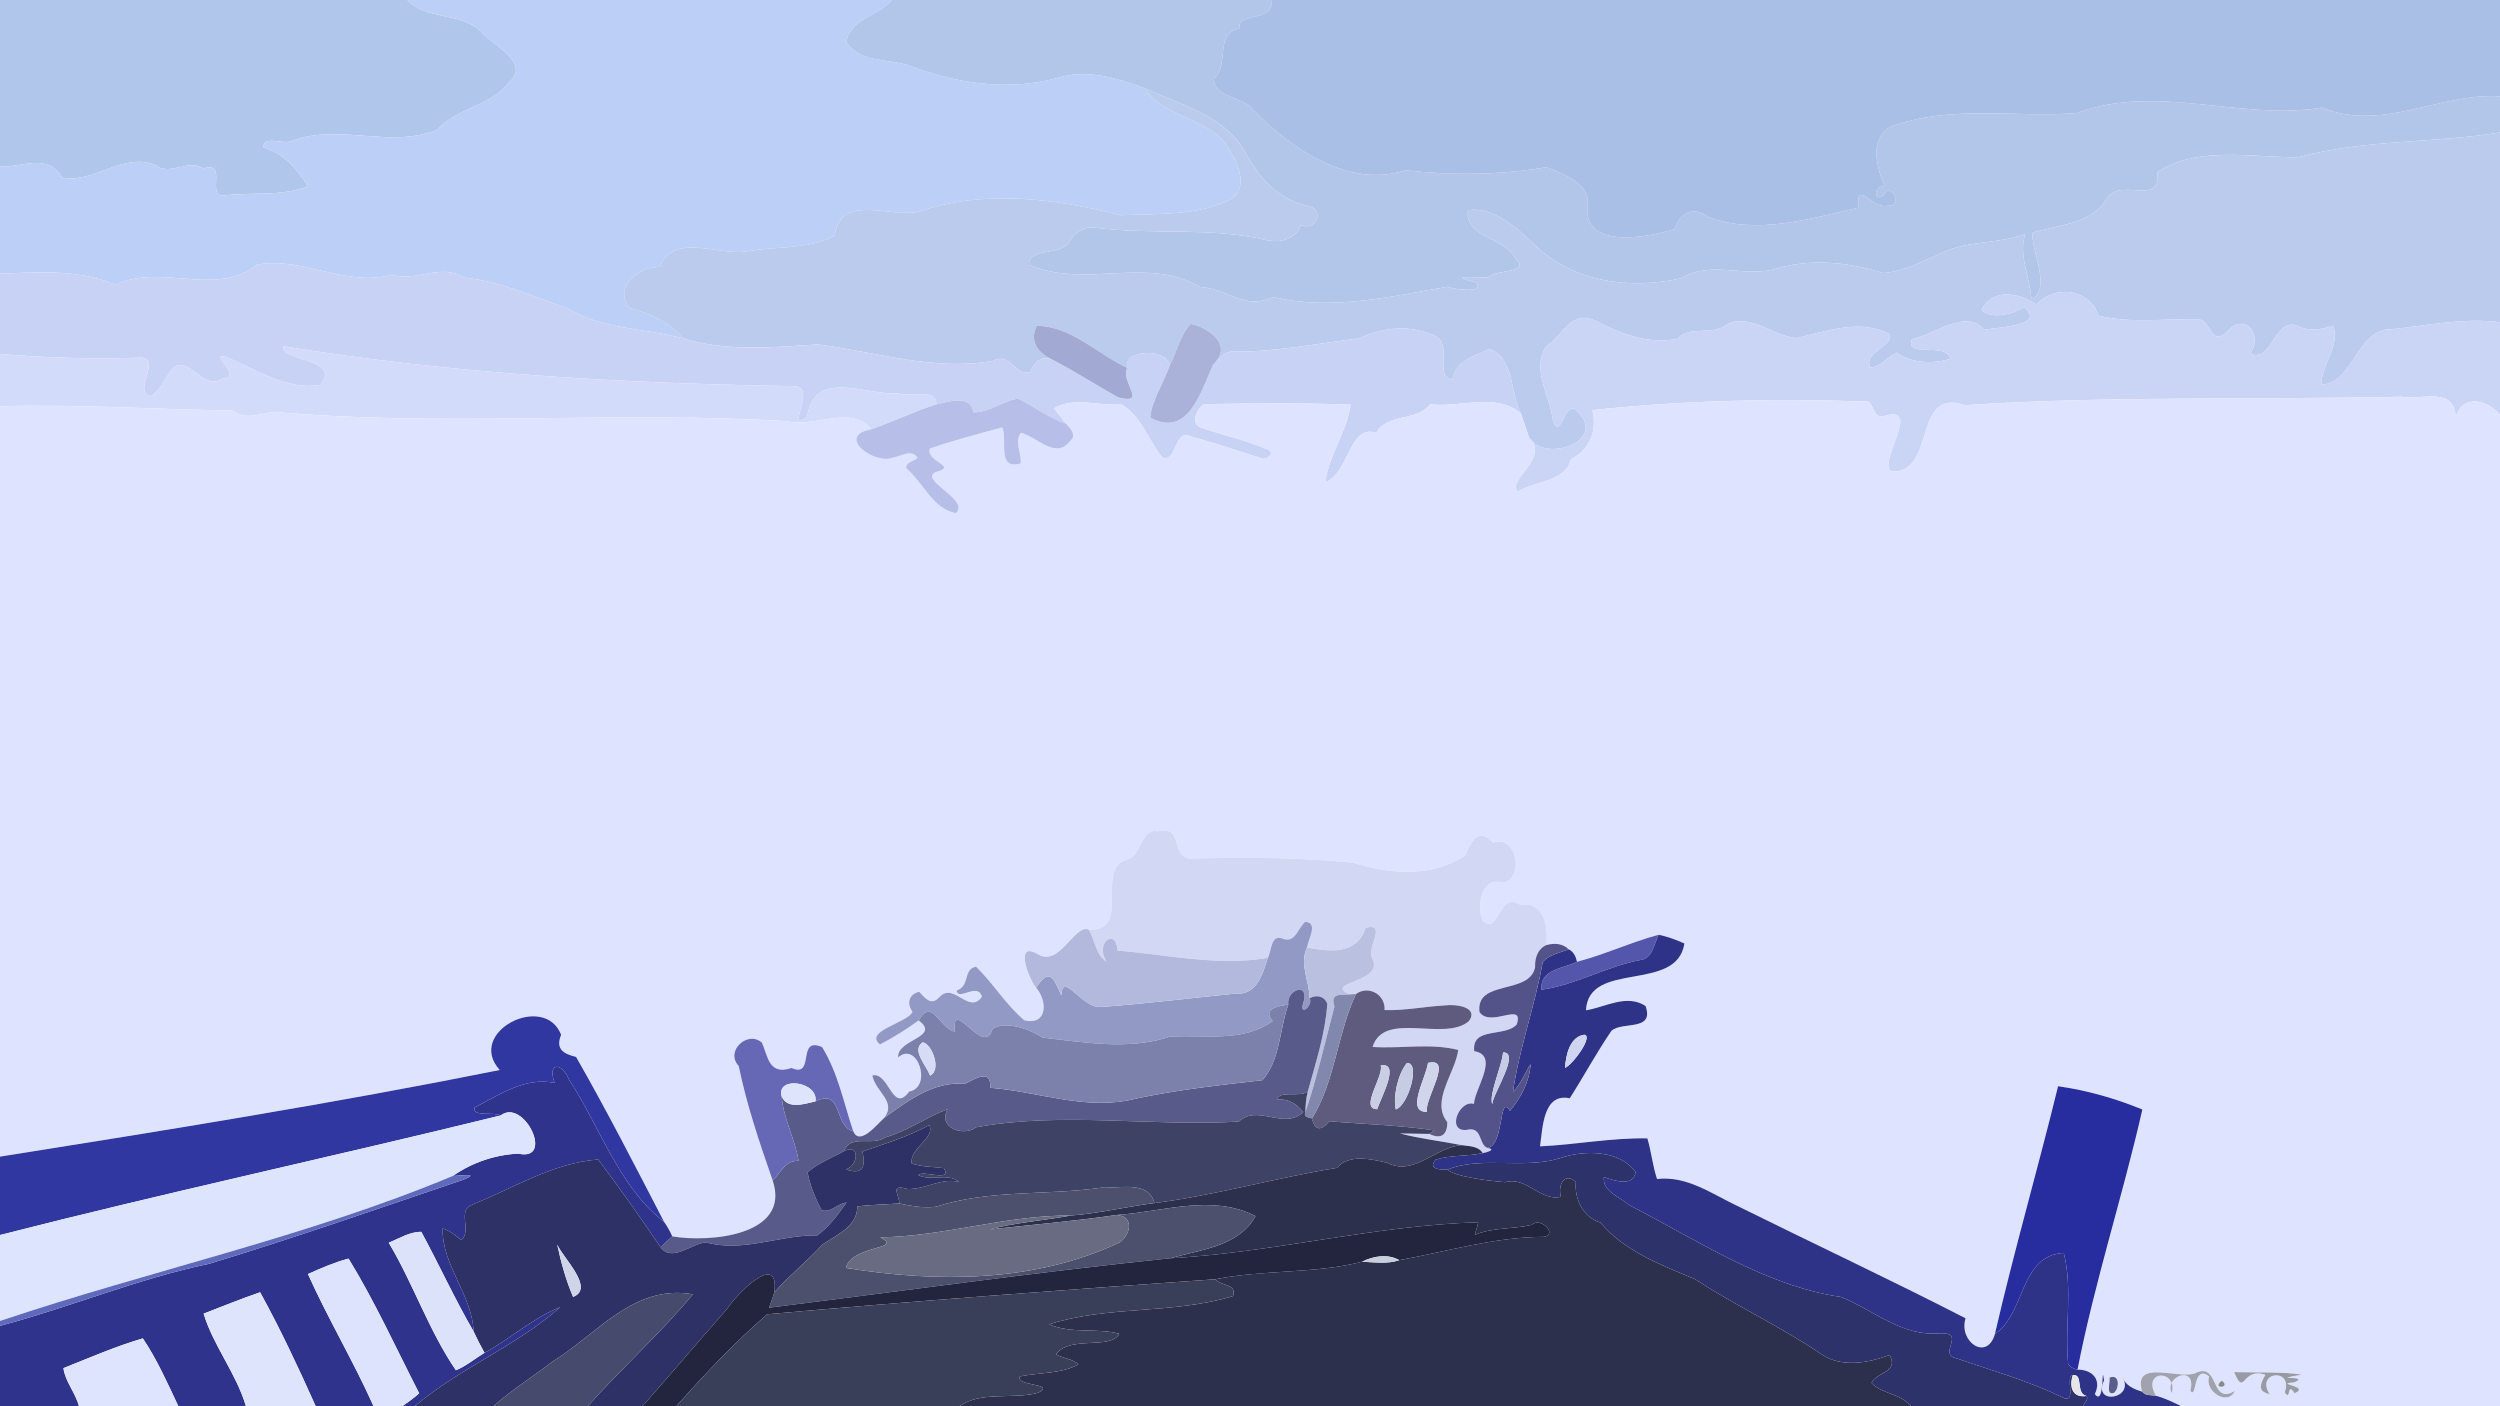 <?xml version="1.0" encoding="UTF-8" ?>
<!DOCTYPE svg PUBLIC "-//W3C//DTD SVG 1.1//EN" "http://www.w3.org/Graphics/SVG/1.1/DTD/svg11.dtd">
<svg width="960pt" height="540pt" viewBox="0 0 960 540" version="1.1" xmlns="http://www.w3.org/2000/svg">
<g id="#b0c6ebff">
<path fill="#b0c6eb" opacity="1.00" d=" M 0.00 0.00 L 156.44 0.00 C 163.87 8.09 177.79 4.40 185.26 12.72 C 189.65 17.54 203.87 24.06 195.53 31.53 C 188.49 40.84 175.41 41.36 167.85 49.83 C 149.82 57.23 130.10 47.17 112.10 54.13 C 108.57 55.67 100.98 51.71 101.19 56.61 C 109.01 58.97 114.17 64.78 118.20 71.56 C 107.89 75.57 97.27 73.69 86.04 75.04 C 78.91 75.69 87.73 61.76 78.15 64.66 C 72.27 60.85 65.38 67.76 59.65 63.40 C 47.42 58.20 35.55 70.75 23.86 68.17 C 18.63 58.67 8.56 64.23 0.00 64.01 L 0.00 0.00 Z" />
</g>
<g id="#bccff6ff">
<path fill="#bccff6" opacity="1.00" d=" M 156.44 0.00 L 342.46 0.00 C 337.18 6.19 327.02 6.90 324.94 15.98 C 329.80 24.14 340.97 22.47 348.98 25.12 C 366.98 32.00 387.04 35.14 405.90 29.96 C 417.40 26.31 429.02 30.04 439.82 33.97 C 444.98 43.96 462.39 45.15 470.26 54.72 C 474.35 60.57 480.01 70.73 473.22 76.25 C 460.09 83.10 444.67 81.91 430.34 82.66 C 405.19 76.21 378.02 72.69 353.08 81.19 C 342.56 84.15 322.82 73.60 320.50 90.57 C 310.11 95.92 297.44 94.51 286.11 96.61 C 276.17 98.11 258.08 89.21 253.46 102.50 C 245.29 102.48 235.22 109.95 241.80 118.31 C 249.53 120.29 257.04 123.74 262.31 129.92 C 247.50 125.95 231.28 126.57 217.79 118.32 C 204.77 114.01 192.08 107.95 178.36 106.64 C 169.06 100.77 159.86 108.56 150.53 105.48 C 132.96 110.48 115.77 98.30 98.75 101.63 C 82.92 114.29 61.48 100.91 44.36 109.40 C 30.51 103.38 15.04 104.45 0.00 105.12 L 0.00 64.01 C 8.56 64.23 18.63 58.67 23.86 68.17 C 35.55 70.75 47.42 58.20 59.65 63.40 C 65.38 67.76 72.27 60.85 78.15 64.66 C 87.73 61.76 78.91 75.69 86.04 75.04 C 97.27 73.69 107.89 75.57 118.20 71.56 C 114.17 64.78 109.01 58.97 101.19 56.61 C 100.98 51.71 108.57 55.67 112.10 54.13 C 130.10 47.17 149.82 57.23 167.85 49.83 C 175.41 41.36 188.49 40.84 195.53 31.53 C 203.87 24.06 189.65 17.54 185.26 12.72 C 177.79 4.40 163.87 8.09 156.44 0.00 Z" />
</g>
<g id="#b2c6eaff">
<path fill="#b2c6ea" opacity="1.00" d=" M 342.46 0.00 L 488.40 0.00 C 489.00 8.85 475.00 4.47 475.89 11.00 C 466.22 12.69 472.34 24.73 466.14 30.25 C 466.04 37.57 477.39 37.09 481.02 41.96 C 495.55 56.98 518.01 72.55 539.72 65.37 C 557.63 67.45 576.03 67.22 593.81 64.21 C 600.08 66.71 610.82 70.41 609.64 78.83 C 607.66 96.13 633.00 91.07 643.01 88.02 C 644.92 81.90 650.25 78.92 655.78 83.22 C 674.64 90.48 694.94 83.91 713.77 79.71 C 712.17 68.10 719.86 81.39 725.29 78.81 C 731.03 79.61 726.06 69.69 723.57 74.56 C 720.11 78.44 718.62 71.68 723.67 71.40 C 720.63 64.50 717.78 53.23 725.76 48.74 C 749.11 40.04 773.66 45.29 797.49 43.42 C 828.26 31.85 860.58 46.50 891.67 41.32 C 914.75 50.84 937.05 35.54 960.00 36.98 L 960.00 50.88 C 934.25 55.05 907.92 53.47 882.48 60.39 C 864.72 60.49 843.72 55.96 828.35 66.12 C 830.28 79.46 814.56 68.06 809.11 76.08 C 803.29 86.16 790.49 86.29 780.58 89.34 C 779.55 95.65 788.18 110.77 780.08 115.00 C 779.56 106.72 774.90 97.52 777.77 89.79 C 767.54 93.80 755.98 92.21 745.99 96.98 C 738.64 100.17 731.24 104.23 723.15 104.85 C 709.97 100.70 695.65 99.17 682.22 103.10 C 670.48 106.86 656.77 99.78 645.85 106.81 C 625.95 111.26 604.50 108.60 589.13 93.89 C 582.56 87.40 573.27 79.35 563.69 80.67 C 562.37 91.16 577.75 91.15 581.88 99.10 C 588.16 105.17 575.08 103.09 571.59 106.48 C 567.04 106.75 554.51 105.36 566.75 108.45 C 570.63 112.72 558.19 111.18 555.80 110.12 C 534.90 113.68 510.89 119.51 488.99 114.04 C 477.65 119.38 471.56 110.75 460.81 110.19 C 440.23 98.13 416.42 111.09 395.12 101.61 C 395.27 94.79 407.44 98.46 410.70 92.76 C 412.58 89.23 416.44 86.81 420.50 87.41 C 442.54 90.36 465.07 86.97 486.81 92.33 C 492.05 93.27 497.58 91.72 499.52 86.44 C 505.67 89.03 508.92 80.03 501.92 79.02 C 489.93 76.24 483.00 67.55 477.56 57.46 C 469.48 44.15 453.11 40.16 439.82 33.97 C 429.02 30.04 417.40 26.31 405.90 29.96 C 387.04 35.14 366.98 32.00 348.98 25.12 C 340.97 22.47 329.80 24.14 324.94 15.98 C 327.02 6.90 337.18 6.19 342.46 0.00 Z" />
</g>
<g id="#a9bfe5ff">
<path fill="#a9bfe5" opacity="1.00" d=" M 488.40 0.00 L 960.00 0.00 L 960.00 36.98 C 937.05 35.54 914.75 50.84 891.67 41.32 C 860.58 46.50 828.26 31.85 797.49 43.42 C 773.66 45.29 749.11 40.04 725.76 48.74 C 717.78 53.23 720.63 64.50 723.67 71.40 C 718.62 71.68 720.11 78.44 723.57 74.56 C 726.06 69.69 731.03 79.61 725.29 78.81 C 719.86 81.39 712.17 68.10 713.77 79.71 C 694.94 83.91 674.64 90.48 655.78 83.22 C 650.25 78.92 644.92 81.90 643.01 88.02 C 633.00 91.07 607.66 96.13 609.64 78.83 C 610.82 70.41 600.08 66.71 593.81 64.21 C 576.03 67.22 557.63 67.45 539.72 65.37 C 518.01 72.55 495.55 56.98 481.02 41.96 C 477.39 37.09 466.04 37.57 466.14 30.25 C 472.34 24.73 466.22 12.69 475.89 11.00 C 475.00 4.47 489.00 8.85 488.40 0.00 Z" />
</g>
<g id="#bbcbeeff">
<path fill="#bbcbee" opacity="1.00" d=" M 439.82 33.97 C 453.11 40.16 469.48 44.15 477.56 57.46 C 483.00 67.55 489.93 76.24 501.92 79.02 C 508.92 80.03 505.67 89.03 499.52 86.44 C 497.58 91.72 492.05 93.27 486.81 92.33 C 465.07 86.97 442.54 90.36 420.50 87.41 C 416.44 86.81 412.58 89.23 410.70 92.76 C 407.44 98.46 395.27 94.79 395.12 101.61 C 416.42 111.09 440.23 98.13 460.81 110.19 C 471.56 110.75 477.65 119.38 488.99 114.04 C 510.89 119.51 534.90 113.68 555.80 110.12 C 558.19 111.18 570.63 112.72 566.75 108.45 C 554.51 105.36 567.04 106.75 571.59 106.48 C 575.08 103.09 588.16 105.17 581.88 99.10 C 577.75 91.15 562.37 91.16 563.69 80.67 C 573.27 79.35 582.56 87.40 589.13 93.89 C 604.50 108.60 625.95 111.26 645.85 106.81 C 656.77 99.78 670.48 106.86 682.22 103.10 C 695.65 99.17 709.97 100.70 723.15 104.85 C 731.24 104.23 738.64 100.17 745.99 96.98 C 755.98 92.21 767.54 93.80 777.77 89.79 C 774.90 97.52 779.56 106.72 780.08 115.00 C 788.18 110.77 779.55 95.65 780.58 89.34 C 790.49 86.29 803.29 86.16 809.11 76.08 C 814.56 68.06 830.28 79.46 828.35 66.12 C 843.72 55.96 864.72 60.49 882.48 60.39 C 907.92 53.47 934.25 55.05 960.00 50.88 L 960.00 123.74 C 946.11 121.96 932.25 124.95 918.48 126.44 C 904.96 125.95 903.75 147.45 891.41 147.64 C 891.34 139.79 898.82 132.76 895.91 125.12 C 891.86 126.42 887.49 127.18 883.40 125.73 C 873.40 120.02 873.06 139.68 864.08 135.82 C 869.14 128.23 861.82 119.74 855.31 127.30 C 848.39 133.79 849.38 121.99 843.35 122.57 C 830.93 122.36 817.73 124.25 805.79 121.19 C 802.36 110.81 789.00 109.17 782.02 116.95 C 775.52 112.51 765.36 110.35 760.93 118.99 C 764.14 122.64 772.89 120.90 777.10 117.97 C 786.35 125.14 766.51 125.70 762.00 126.64 C 754.77 118.31 742.88 128.63 734.21 130.20 C 731.09 137.85 747.79 131.04 748.93 137.79 C 742.56 139.80 734.11 139.61 728.14 135.39 C 724.71 137.20 722.17 141.17 717.97 141.09 C 715.99 134.75 726.40 133.66 725.77 128.35 C 714.52 122.39 701.63 127.04 689.98 129.83 C 681.14 129.26 672.13 120.30 663.37 124.39 C 657.81 129.39 649.13 124.54 644.08 130.14 C 633.37 132.19 622.77 128.49 613.41 123.56 C 603.26 118.20 600.59 128.73 593.80 132.85 C 587.79 141.85 595.37 152.18 596.36 161.63 C 599.71 169.92 600.95 151.09 606.33 158.67 C 616.80 169.56 592.92 177.99 587.08 167.85 C 586.13 164.90 585.15 161.96 584.15 159.03 C 579.78 151.08 581.77 137.56 571.89 134.02 C 565.79 136.98 559.28 138.33 557.63 145.82 C 550.70 144.57 557.60 133.13 551.67 129.32 C 542.43 124.54 531.20 125.48 522.00 129.94 C 505.70 131.85 489.52 135.29 473.03 135.00 C 469.87 135.09 467.94 137.95 465.91 139.95 C 473.81 132.28 463.95 125.80 457.28 124.34 C 453.08 128.64 451.96 135.12 449.14 140.36 C 448.29 133.62 431.07 133.95 432.87 141.24 C 421.26 135.94 411.63 125.31 398.16 125.10 C 395.20 130.77 398.37 135.22 403.23 137.67 C 399.16 136.97 397.01 139.45 395.60 142.87 C 389.65 144.64 388.12 135.06 381.42 138.55 C 358.75 142.63 336.37 135.12 314.03 132.24 C 296.83 133.38 279.08 135.11 262.31 129.92 C 257.04 123.74 249.53 120.29 241.80 118.31 C 235.22 109.95 245.29 102.48 253.46 102.50 C 258.08 89.21 276.17 98.11 286.11 96.61 C 297.44 94.51 310.11 95.92 320.50 90.57 C 322.82 73.60 342.56 84.15 353.08 81.19 C 378.02 72.69 405.19 76.21 430.34 82.66 C 444.67 81.91 460.09 83.10 473.22 76.25 C 480.01 70.73 474.35 60.57 470.26 54.72 C 462.39 45.15 444.98 43.96 439.82 33.97 Z" />
</g>
<g id="#c7d2f5ff">
<path fill="#c7d2f5" opacity="1.00" d=" M 98.75 101.63 C 115.77 98.30 132.96 110.48 150.53 105.48 C 159.86 108.56 169.06 100.77 178.36 106.64 C 192.08 107.95 204.77 114.01 217.79 118.32 C 231.28 126.57 247.50 125.95 262.31 129.92 C 279.08 135.11 296.83 133.38 314.03 132.24 C 336.37 135.12 358.75 142.63 381.42 138.55 C 388.12 135.06 389.65 144.64 395.60 142.87 C 397.01 139.45 399.16 136.97 403.23 137.67 C 412.22 142.21 420.66 147.78 429.46 152.61 C 440.95 155.61 429.94 146.21 432.87 141.24 C 431.07 133.95 448.29 133.62 449.14 140.36 C 446.91 147.00 442.28 153.83 441.67 160.33 C 456.42 168.47 461.21 149.91 465.91 139.95 C 467.94 137.95 469.87 135.09 473.03 135.00 C 489.52 135.29 505.70 131.85 522.00 129.94 C 531.20 125.48 542.43 124.54 551.67 129.32 C 557.60 133.13 550.70 144.57 557.63 145.82 C 559.28 138.33 565.79 136.98 571.89 134.02 C 581.77 137.56 579.78 151.08 584.15 159.03 C 575.12 150.41 560.33 156.70 549.21 155.26 C 543.53 162.21 533.07 158.40 528.42 166.25 C 518.19 162.54 518.16 181.52 508.95 185.19 C 510.22 174.68 517.23 165.87 518.66 155.38 C 499.88 154.67 481.05 154.89 462.28 155.18 C 459.71 157.05 456.90 162.35 460.96 164.08 C 469.61 167.20 478.84 169.01 487.24 172.84 C 489.90 174.28 485.93 176.99 484.10 175.90 C 474.97 172.94 465.84 169.99 456.62 167.36 C 450.80 165.31 451.98 177.52 446.39 175.74 C 440.94 169.13 438.36 159.86 430.60 155.30 C 422.26 156.03 412.34 152.22 404.78 156.80 C 406.25 158.84 407.88 160.75 409.42 162.74 C 402.76 160.51 397.19 156.06 390.91 153.08 C 385.04 153.93 379.56 158.62 373.78 158.30 C 372.74 151.40 364.26 154.23 359.51 155.27 C 359.97 148.66 348.53 152.78 345.01 151.04 C 332.69 152.02 312.81 141.20 309.95 159.99 C 301.28 166.22 313.53 149.58 305.59 148.29 C 239.71 147.25 173.79 143.58 108.93 132.97 C 106.64 138.63 132.10 137.56 122.80 147.81 C 110.57 150.09 97.58 141.52 86.90 137.07 C 79.40 135.19 94.07 145.06 85.33 145.43 C 77.87 150.34 72.47 136.14 66.37 141.38 C 63.42 144.78 61.96 149.80 57.92 152.06 C 50.69 150.73 61.90 138.34 54.53 137.35 C 36.33 137.84 18.14 137.54 0.00 135.89 L 0.00 105.12 C 15.04 104.45 30.51 103.38 44.36 109.40 C 61.48 100.91 82.92 114.29 98.75 101.63 Z" />
</g>
<g id="#cad4f5ff">
<path fill="#cad4f5" opacity="1.00" d=" M 782.02 116.95 C 789.00 109.17 802.36 110.81 805.79 121.19 C 817.73 124.25 830.93 122.36 843.35 122.57 C 849.38 121.99 848.39 133.79 855.31 127.30 C 861.82 119.74 869.14 128.23 864.08 135.82 C 873.06 139.68 873.40 120.02 883.40 125.73 C 887.49 127.18 891.86 126.42 895.91 125.12 C 898.82 132.76 891.34 139.79 891.41 147.64 C 903.75 147.45 904.96 125.95 918.48 126.44 C 932.25 124.95 946.11 121.96 960.00 123.74 L 960.00 159.27 C 954.52 153.02 945.28 151.44 942.98 160.47 C 942.56 148.21 930.41 153.70 922.18 152.35 C 866.31 153.58 810.29 151.95 754.52 155.58 C 734.18 148.41 743.77 182.55 725.97 181.01 C 721.33 176.28 738.73 154.97 722.95 159.90 C 719.58 160.44 719.53 155.88 717.53 154.21 C 682.17 152.94 646.62 153.71 611.46 157.49 C 613.37 165.18 610.75 172.61 603.31 176.23 C 601.18 185.19 589.73 184.47 582.91 188.78 C 578.17 184.41 595.51 175.96 587.08 167.85 C 592.92 177.99 616.80 169.56 606.33 158.67 C 600.95 151.09 599.71 169.92 596.36 161.63 C 595.37 152.18 587.79 141.85 593.80 132.85 C 600.59 128.73 603.26 118.20 613.41 123.56 C 622.77 128.49 633.37 132.19 644.08 130.14 C 649.13 124.54 657.81 129.39 663.37 124.39 C 672.13 120.30 681.14 129.26 689.98 129.83 C 701.63 127.04 714.52 122.39 725.77 128.35 C 726.40 133.66 715.99 134.75 717.97 141.09 C 722.17 141.17 724.71 137.20 728.14 135.39 C 734.11 139.61 742.56 139.80 748.93 137.79 C 747.79 131.04 731.09 137.85 734.21 130.20 C 742.88 128.63 754.77 118.31 762.00 126.64 C 766.51 125.70 786.35 125.14 777.10 117.97 C 772.89 120.90 764.14 122.64 760.93 118.99 C 765.36 110.35 775.52 112.51 782.02 116.95 Z" />
</g>
<g id="#aab2daff">
<path fill="#aab2da" opacity="1.00" d=" M 457.28 124.34 C 463.95 125.80 473.81 132.28 465.91 139.95 C 461.21 149.91 456.42 168.47 441.67 160.33 C 442.28 153.83 446.91 147.00 449.14 140.36 C 451.96 135.12 453.08 128.64 457.28 124.34 Z" />
</g>
<g id="#a2aad4ff">
<path fill="#a2aad4" opacity="1.00" d=" M 398.16 125.10 C 411.63 125.31 421.26 135.94 432.87 141.24 C 429.94 146.21 440.95 155.61 429.46 152.61 C 420.66 147.78 412.22 142.21 403.23 137.67 C 398.37 135.22 395.20 130.77 398.16 125.10 Z" />
</g>
<g id="#d2dbfaff">
<path fill="#d2dbfa" opacity="1.00" d=" M 122.80 147.81 C 132.10 137.56 106.64 138.63 108.93 132.97 C 173.79 143.58 239.71 147.25 305.59 148.29 C 313.53 149.58 301.28 166.22 309.95 159.99 C 312.81 141.20 332.69 152.02 345.01 151.04 C 348.53 152.78 359.97 148.66 359.51 155.27 C 350.98 158.07 342.85 161.94 334.39 164.90 C 327.25 155.27 312.30 164.33 302.42 161.76 C 236.63 157.64 170.71 164.07 104.94 158.14 C 99.66 158.99 94.09 161.42 89.37 157.62 C 59.63 157.26 29.90 155.15 0.00 156.00 L 0.00 135.89 C 18.14 137.54 36.33 137.84 54.53 137.35 C 61.90 138.34 50.69 150.73 57.92 152.06 C 61.96 149.80 63.42 144.78 66.37 141.38 C 72.47 136.14 77.87 150.34 85.33 145.43 C 94.07 145.06 79.40 135.19 86.90 137.07 C 97.58 141.52 110.57 150.09 122.80 147.81 Z" />
</g>
<g id="#dee4ffff">
<path fill="#dee4ff" opacity="1.00" d=" M 754.52 155.58 C 810.29 151.95 866.31 153.58 922.18 152.35 C 930.41 153.70 942.56 148.21 942.98 160.47 C 945.28 151.44 954.52 153.02 960.00 159.27 L 960.00 540.00 L 837.56 540.00 C 834.45 538.37 831.25 536.89 827.87 535.96 C 822.19 525.89 836.30 525.76 833.94 534.92 C 830.98 528.35 843.67 523.92 841.10 534.04 C 843.65 537.75 841.99 523.46 848.32 528.59 C 846.37 534.18 855.38 540.12 858.23 534.09 C 848.51 540.00 852.47 522.37 842.68 527.44 C 835.96 529.57 818.82 521.79 822.62 534.42 C 819.50 533.44 816.29 532.17 815.05 528.87 C 819.96 537.23 803.29 539.84 807.97 530.02 C 806.81 522.01 808.38 540.51 804.41 535.34 C 807.26 529.37 802.99 525.89 797.77 525.94 C 804.29 492.40 815.07 459.49 822.67 426.06 C 812.37 421.80 801.30 418.67 790.30 417.11 C 782.53 448.90 773.39 480.35 766.05 512.23 C 763.04 522.87 751.98 515.22 754.78 506.22 C 725.80 491.31 696.21 477.49 667.00 463.00 C 657.19 458.37 647.80 451.43 636.30 452.73 C 634.60 447.64 634.12 442.26 632.59 437.14 C 618.76 436.88 605.14 439.56 591.37 440.20 C 592.39 433.14 592.56 419.56 602.78 421.75 C 608.26 413.18 613.08 404.18 618.83 395.79 C 623.11 392.10 635.31 396.15 631.90 386.30 C 624.64 381.57 616.53 386.73 609.01 387.96 C 610.01 368.57 643.94 381.39 646.81 362.30 C 643.64 360.86 640.34 359.68 636.95 358.93 C 626.29 361.80 616.24 366.55 605.57 369.33 C 605.15 367.33 604.28 365.45 602.37 364.51 C 600.02 362.23 596.86 362.08 593.84 362.89 C 594.50 355.60 593.18 346.26 583.58 347.35 C 575.57 341.89 575.80 359.17 569.35 353.62 C 567.09 348.04 568.54 336.47 576.99 338.95 C 585.45 337.61 582.71 320.28 573.34 323.61 C 567.84 317.56 565.17 322.57 562.58 328.60 C 550.03 336.85 533.71 335.83 519.66 331.27 C 498.94 329.22 478.01 329.13 457.18 329.70 C 449.44 329.26 454.48 316.45 444.61 319.27 C 438.15 317.72 438.60 328.18 433.05 330.01 C 419.92 333.18 435.02 357.78 417.99 356.93 C 412.69 354.77 406.83 371.53 398.57 366.44 C 389.36 360.99 394.99 375.81 397.86 379.32 C 402.24 384.20 402.40 393.92 393.36 391.80 C 386.22 385.80 381.43 377.63 374.78 371.18 C 369.69 372.24 372.60 378.62 367.34 380.36 C 367.88 384.64 375.48 377.00 377.05 382.76 C 372.04 389.80 366.44 377.01 360.80 382.80 C 357.68 386.34 355.39 383.52 353.03 380.86 C 349.06 381.63 348.01 385.35 350.38 388.43 C 349.13 392.62 331.35 395.89 337.93 401.06 C 343.10 398.40 348.05 395.26 352.77 391.86 C 361.45 398.36 344.35 399.00 344.89 406.05 C 352.26 399.52 358.22 417.46 349.12 419.16 C 342.65 427.95 341.51 411.51 334.95 412.95 C 336.41 419.65 344.30 422.83 339.58 429.22 C 336.54 432.00 330.14 440.13 327.64 434.40 C 324.02 423.56 321.76 411.88 315.68 402.08 C 305.75 397.72 313.18 414.16 303.95 410.10 C 295.14 413.08 294.89 405.53 292.59 400.40 C 287.16 395.49 278.27 403.64 283.66 409.32 C 286.71 424.20 291.68 438.88 296.71 453.33 C 303.83 474.64 272.06 477.20 258.14 474.76 C 257.29 472.79 256.23 470.93 255.00 469.18 C 244.00 447.95 233.07 426.59 221.21 405.86 C 216.77 404.75 213.11 403.11 215.48 397.36 C 209.07 380.91 178.74 396.32 191.90 410.89 C 128.47 423.62 64.07 433.98 0.00 444.15 L 0.00 156.00 C 29.90 155.15 59.63 157.26 89.37 157.62 C 94.09 161.42 99.66 158.99 104.94 158.14 C 170.71 164.07 236.63 157.64 302.42 161.76 C 312.30 164.33 327.25 155.27 334.39 164.90 C 320.76 167.41 335.72 178.52 342.80 175.77 C 345.89 175.28 350.11 172.17 352.33 175.84 C 350.92 177.17 347.70 177.37 347.97 179.80 C 354.44 185.19 358.05 195.31 366.99 197.05 C 373.38 191.79 349.99 183.38 360.88 180.80 C 366.65 178.84 355.26 176.79 357.12 172.22 C 366.20 169.08 375.57 166.67 384.85 164.13 C 387.02 169.31 382.56 180.54 391.96 177.99 C 392.39 174.17 389.36 169.19 392.09 166.21 C 398.54 167.93 405.54 176.74 411.11 169.15 C 413.58 167.13 410.96 164.37 409.42 162.74 C 407.88 160.75 406.25 158.84 404.78 156.80 C 412.34 152.22 422.26 156.03 430.60 155.30 C 438.36 159.86 440.94 169.13 446.39 175.74 C 451.98 177.52 450.80 165.31 456.62 167.36 C 465.84 169.99 474.97 172.94 484.10 175.90 C 485.93 176.99 489.90 174.28 487.24 172.84 C 478.84 169.01 469.61 167.20 460.96 164.08 C 456.90 162.35 459.71 157.05 462.28 155.18 C 481.05 154.89 499.88 154.67 518.66 155.38 C 517.23 165.87 510.22 174.68 508.95 185.19 C 518.16 181.52 518.19 162.54 528.42 166.25 C 533.07 158.40 543.53 162.21 549.21 155.26 C 560.33 156.70 575.12 150.41 584.15 159.03 C 585.15 161.96 586.13 164.90 587.08 167.85 C 595.51 175.96 578.17 184.41 582.91 188.78 C 589.73 184.47 601.18 185.19 603.31 176.23 C 610.75 172.61 613.37 165.18 611.46 157.49 C 646.62 153.71 682.17 152.94 717.53 154.21 C 719.53 155.88 719.58 160.44 722.95 159.90 C 738.73 154.97 721.33 176.28 725.97 181.01 C 743.77 182.55 734.18 148.41 754.52 155.58 M 857.90 526.90 C 862.14 536.88 860.71 524.71 869.93 527.93 C 866.07 534.35 869.48 534.56 871.57 535.43 C 865.82 526.46 880.87 525.20 877.33 534.66 C 879.87 538.43 878.02 530.17 881.10 535.00 C 887.56 532.27 872.70 531.41 880.92 530.85 C 887.90 527.89 869.93 530.26 883.92 527.84 C 876.99 526.76 866.12 527.13 857.90 526.90 M 810.06 529.02 C 810.40 530.87 808.52 536.00 811.77 534.84 C 813.90 533.16 814.00 527.34 810.06 529.02 M 853.20 530.17 C 848.88 533.38 857.05 533.23 853.20 530.17 Z" />
</g>
<g id="#b7bfe8ff">
<path fill="#b7bfe8" opacity="1.00" d=" M 373.78 158.30 C 379.56 158.62 385.04 153.93 390.91 153.08 C 397.19 156.06 402.76 160.51 409.42 162.74 C 410.96 164.37 413.58 167.13 411.11 169.15 C 405.54 176.74 398.54 167.93 392.09 166.21 C 389.36 169.19 392.39 174.17 391.96 177.99 C 382.56 180.54 387.02 169.31 384.85 164.13 C 375.57 166.67 366.20 169.08 357.12 172.22 C 355.26 176.79 366.65 178.84 360.88 180.80 C 349.99 183.38 373.38 191.79 366.99 197.05 C 358.05 195.31 354.44 185.19 347.97 179.80 C 347.70 177.37 350.92 177.17 352.33 175.84 C 350.11 172.17 345.89 175.28 342.80 175.77 C 335.72 178.52 320.76 167.41 334.39 164.90 C 342.85 161.94 350.98 158.07 359.51 155.27 C 364.26 154.23 372.74 151.40 373.78 158.30 Z" />
</g>
<g id="#d2d8f4ff">
<path fill="#d2d8f4" opacity="1.00" d=" M 433.05 330.01 C 438.60 328.18 438.15 317.72 444.61 319.27 C 454.48 316.45 449.44 329.26 457.18 329.70 C 478.01 329.13 498.94 329.22 519.66 331.27 C 533.71 335.83 550.03 336.85 562.58 328.60 C 565.17 322.57 567.84 317.56 573.34 323.61 C 582.71 320.28 585.45 337.61 576.99 338.95 C 568.54 336.47 567.09 348.04 569.35 353.62 C 575.80 359.17 575.57 341.89 583.58 347.35 C 593.18 346.26 594.50 355.60 593.84 362.89 C 590.47 364.33 589.32 367.94 589.49 371.35 C 587.34 382.27 566.65 375.89 568.11 388.64 C 572.42 394.81 585.40 384.32 582.43 393.37 C 578.04 398.43 564.99 394.11 566.11 403.64 C 575.93 405.34 566.29 417.94 566.00 423.90 C 560.40 422.18 555.32 434.51 563.02 433.90 C 569.36 432.33 567.61 439.21 571.08 440.78 C 574.81 441.38 570.98 442.52 569.37 442.80 C 567.67 440.02 564.14 440.19 561.31 439.74 C 553.40 438.16 545.32 437.31 537.54 435.23 C 540.37 435.28 546.03 435.37 548.85 435.42 C 553.86 437.91 555.82 435.10 555.77 430.91 C 549.28 422.83 558.76 412.18 559.97 403.18 C 549.31 400.47 537.97 402.75 527.08 402.03 C 531.38 387.90 554.79 400.27 564.12 392.06 C 568.04 386.43 558.32 385.57 555.01 386.07 C 547.21 386.46 539.50 388.13 531.67 387.87 C 532.10 381.96 525.55 378.20 520.69 381.69 C 520.06 381.73 518.81 381.81 518.18 381.85 C 507.92 376.95 532.03 377.39 526.89 367.97 C 524.48 364.34 532.99 354.11 524.39 356.26 C 521.11 366.76 510.56 365.47 501.92 363.84 C 502.35 360.62 506.40 354.28 501.18 353.97 C 498.44 356.28 497.36 362.34 492.61 360.46 C 487.88 358.56 488.44 364.96 486.83 367.81 C 467.68 371.22 446.90 366.36 429.11 365.03 C 428.60 355.92 420.27 362.18 424.89 369.15 C 420.71 366.96 420.57 360.75 417.99 356.93 C 435.02 357.78 419.92 333.18 433.05 330.01 Z" />
</g>
<g id="#9299c5ff">
<path fill="#9299c5" opacity="1.00" d=" M 492.61 360.46 C 497.36 362.34 498.44 356.28 501.18 353.97 C 506.40 354.28 502.35 360.62 501.92 363.84 C 498.83 370.19 502.82 376.73 502.90 383.30 C 504.34 386.14 499.02 390.38 500.32 385.54 C 503.40 376.87 493.92 379.76 494.69 385.79 C 490.54 386.34 484.74 387.40 488.71 392.12 C 476.75 400.54 462.45 397.15 449.07 398.12 C 433.30 403.38 416.01 400.18 400.44 398.45 C 395.40 395.22 386.43 391.86 381.14 395.06 C 378.15 406.61 365.02 381.91 366.71 396.18 C 360.66 394.92 358.01 382.80 352.77 391.86 C 348.05 395.26 343.10 398.40 337.93 401.06 C 331.35 395.89 349.13 392.62 350.38 388.43 C 348.01 385.35 349.06 381.63 353.03 380.86 C 355.39 383.52 357.68 386.34 360.80 382.80 C 366.44 377.01 372.04 389.80 377.05 382.76 C 375.48 377.00 367.88 384.64 367.34 380.36 C 372.60 378.62 369.69 372.24 374.78 371.18 C 381.43 377.63 386.22 385.80 393.36 391.80 C 402.40 393.92 402.24 384.20 397.86 379.32 C 403.21 370.79 404.96 376.46 407.55 382.25 C 408.03 372.92 414.90 386.36 422.17 386.72 C 439.66 385.47 457.09 383.28 474.54 381.52 C 482.66 382.27 484.95 373.82 486.83 367.81 C 488.44 364.96 487.88 358.56 492.61 360.46 Z" />
</g>
<g id="#b2b9ddff">
<path fill="#b2b9dd" opacity="1.00" d=" M 398.57 366.44 C 406.83 371.53 412.69 354.77 417.99 356.93 C 420.57 360.75 420.71 366.96 424.89 369.15 C 420.27 362.18 428.60 355.92 429.11 365.03 C 446.90 366.36 467.68 371.22 486.83 367.81 C 484.95 373.82 482.66 382.27 474.54 381.52 C 457.09 383.28 439.66 385.47 422.17 386.72 C 414.90 386.36 408.03 372.92 407.55 382.25 C 404.96 376.46 403.21 370.79 397.86 379.32 C 394.99 375.81 389.36 360.99 398.57 366.44 Z" />
</g>
<g id="#bac0dfff">
<path fill="#bac0df" opacity="1.00" d=" M 524.39 356.26 C 532.99 354.11 524.48 364.34 526.89 367.97 C 532.03 377.39 507.92 376.95 518.18 381.85 C 515.48 382.35 510.55 380.79 512.43 386.52 C 508.84 400.11 505.73 413.89 501.22 427.21 C 501.33 424.47 501.49 421.78 502.19 419.15 C 505.25 408.03 508.89 396.95 509.69 385.38 C 508.42 382.43 505.60 381.90 502.90 383.30 C 502.82 376.73 498.83 370.19 501.92 363.84 C 510.56 365.47 521.11 366.76 524.39 356.26 Z" />
</g>
<g id="#5456abff">
<path fill="#5456ab" opacity="1.00" d=" M 605.57 369.33 C 616.24 366.55 626.29 361.80 636.95 358.93 C 635.06 362.54 634.70 368.19 629.67 368.70 C 616.74 371.20 604.95 378.24 591.93 380.05 C 591.22 372.14 600.36 371.97 605.57 369.33 Z" />
</g>
<g id="#2f3387ff">
<path fill="#2f3387" opacity="1.00" d=" M 636.95 358.93 C 640.34 359.68 643.64 360.86 646.81 362.30 C 643.94 381.39 610.01 368.57 609.01 387.96 C 616.53 386.73 624.64 381.57 631.90 386.30 C 635.31 396.15 623.11 392.10 618.83 395.79 C 613.08 404.18 608.26 413.18 602.78 421.75 C 592.56 419.56 592.39 433.14 591.37 440.20 C 605.14 439.56 618.76 436.88 632.59 437.14 C 634.12 442.26 634.60 447.64 636.30 452.73 C 647.80 451.43 657.19 458.37 667.00 463.00 C 696.21 477.49 725.80 491.31 754.78 506.22 C 751.98 515.22 763.04 522.87 766.05 512.23 C 777.81 504.43 775.41 482.06 792.49 481.12 C 796.00 495.00 792.80 509.60 794.18 523.73 C 794.96 524.97 796.32 525.72 797.77 525.94 C 802.99 525.89 807.26 529.37 804.41 535.34 C 808.38 540.51 806.81 522.01 807.97 530.02 C 803.29 539.84 819.96 537.23 815.05 528.87 C 816.29 532.17 819.50 533.44 822.62 534.42 C 823.86 536.05 826.07 535.65 827.87 535.96 C 831.25 536.89 834.45 538.37 837.56 540.00 L 799.96 540.00 C 800.22 538.77 802.35 537.05 801.16 536.05 C 796.91 534.95 800.18 527.62 795.97 528.02 C 792.72 528.59 798.03 539.99 791.62 536.40 C 778.66 530.18 764.88 526.26 751.36 521.64 C 743.78 520.03 755.33 511.69 745.02 511.98 C 730.42 513.40 719.63 503.15 706.99 498.06 C 677.41 493.67 651.64 476.06 625.27 462.59 C 622.00 459.52 615.26 457.55 615.90 452.03 C 619.77 453.27 627.08 456.02 628.09 450.09 C 622.00 441.63 608.51 441.54 599.50 444.59 C 585.44 449.22 568.68 443.80 555.92 449.11 C 553.14 449.31 548.15 448.94 551.29 445.30 C 557.11 443.46 563.41 444.11 569.37 442.80 C 570.98 442.52 574.81 441.38 571.08 440.78 C 577.70 440.22 575.46 419.43 579.83 426.57 C 584.05 421.42 587.31 415.44 587.75 408.64 C 585.42 412.12 584.08 416.33 580.97 419.25 C 583.42 402.40 589.46 386.20 592.40 369.45 C 594.89 366.48 598.97 365.91 602.37 364.51 C 604.28 365.45 605.15 367.33 605.57 369.33 C 600.36 371.97 591.22 372.14 591.93 380.05 C 604.95 378.24 616.74 371.20 629.67 368.70 C 634.70 368.19 635.06 362.54 636.95 358.93 M 608.36 397.34 C 602.79 398.08 601.24 405.27 600.97 410.08 C 604.42 408.42 611.88 397.69 608.36 397.34 Z" />
</g>
<g id="#545389ff">
<path fill="#545389" opacity="1.00" d=" M 593.84 362.89 C 596.86 362.08 600.02 362.23 602.37 364.51 C 598.97 365.91 594.89 366.48 592.40 369.45 C 589.46 386.20 583.42 402.40 580.97 419.25 C 584.08 416.33 585.42 412.12 587.75 408.64 C 587.31 415.44 584.05 421.42 579.83 426.57 C 575.46 419.43 577.70 440.22 571.08 440.78 C 567.61 439.21 569.36 432.33 563.02 433.90 C 555.32 434.51 560.40 422.18 566.00 423.90 C 566.29 417.94 575.93 405.34 566.11 403.64 C 564.99 394.11 578.04 398.43 582.43 393.37 C 585.40 384.32 572.42 394.81 568.11 388.64 C 566.65 375.89 587.34 382.27 589.49 371.35 C 589.32 367.94 590.47 364.33 593.84 362.89 M 577.18 404.14 C 576.58 409.88 571.71 420.10 573.00 424.03 C 573.12 420.24 584.03 403.93 577.18 404.14 Z" />
</g>
<g id="#585b89ff">
<path fill="#585b89" opacity="1.00" d=" M 494.69 385.79 C 493.92 379.76 503.40 376.87 500.32 385.54 C 499.02 390.38 504.34 386.14 502.90 383.30 C 505.60 381.90 508.42 382.43 509.69 385.38 C 508.89 396.95 505.25 408.03 502.19 419.15 C 498.76 421.56 491.29 418.47 490.32 422.32 C 494.41 421.66 498.06 423.88 500.43 427.11 C 492.82 434.00 483.01 423.86 475.70 430.68 C 442.58 432.74 408.04 426.73 374.82 432.88 C 369.94 436.66 359.86 432.94 363.91 425.89 C 355.68 429.04 348.41 434.37 339.85 436.79 C 334.80 440.26 326.79 435.29 324.01 442.09 C 319.33 444.70 314.19 446.59 310.11 450.17 C 311.04 455.24 313.09 460.12 315.47 464.68 C 318.91 465.90 321.69 462.08 325.08 461.79 C 321.77 466.30 318.45 471.16 313.79 474.39 C 299.46 474.15 285.33 481.06 271.14 477.08 C 265.83 477.33 258.07 484.84 253.73 479.03 C 255.09 477.50 256.57 476.07 258.14 474.76 C 272.06 477.20 303.83 474.64 296.71 453.33 C 299.68 450.37 301.65 445.46 306.65 445.78 C 305.30 437.31 300.79 429.56 300.17 421.01 C 302.31 426.15 308.96 423.89 313.14 422.92 C 323.79 417.67 319.99 432.33 327.64 434.40 C 330.14 440.13 336.54 432.00 339.58 429.22 C 348.53 422.75 358.71 415.03 370.49 416.21 C 375.11 413.79 380.68 410.54 380.26 417.71 C 398.78 419.12 417.31 426.71 436.01 421.91 C 452.08 418.45 468.53 416.67 484.75 414.79 C 491.65 407.01 491.30 395.36 494.69 385.79 Z" />
</g>
<g id="#5e5b7eff">
<path fill="#5e5b7e" opacity="1.00" d=" M 520.69 381.69 C 525.55 378.20 532.10 381.96 531.67 387.87 C 539.50 388.13 547.21 386.46 555.01 386.07 C 558.32 385.57 568.04 386.43 564.12 392.06 C 554.79 400.27 531.38 387.90 527.08 402.03 C 537.97 402.75 549.31 400.47 559.97 403.18 C 558.76 412.18 549.28 422.83 555.77 430.91 C 555.82 435.10 553.86 437.91 548.85 435.42 C 549.35 435.08 550.35 434.41 550.85 434.07 C 537.48 432.05 523.89 431.72 510.45 430.56 C 507.55 434.21 504.94 434.38 503.78 429.51 C 512.74 415.04 513.50 397.01 520.69 381.69 M 540.26 408.18 C 536.51 412.84 534.91 421.63 535.99 426.03 C 540.83 424.43 545.55 407.92 540.26 408.18 M 548.35 408.16 C 547.54 414.01 539.69 427.14 547.91 426.95 C 547.05 421.67 558.33 405.88 548.35 408.16 M 530.19 409.15 C 531.46 413.16 521.92 425.90 528.82 425.93 C 530.52 421.10 537.81 407.71 530.19 409.15 Z" />
</g>
<g id="#8187adff">
<path fill="#8187ad" opacity="1.00" d=" M 512.43 386.52 C 510.55 380.79 515.48 382.35 518.18 381.85 C 518.81 381.81 520.06 381.73 520.69 381.69 C 513.50 397.01 512.74 415.04 503.78 429.51 C 502.55 429.05 500.51 429.08 501.22 427.21 C 505.73 413.89 508.84 400.11 512.43 386.52 Z" />
</g>
<g id="#7c81abff">
<path fill="#7c81ab" opacity="1.00" d=" M 488.71 392.12 C 484.74 387.40 490.54 386.34 494.69 385.79 C 491.30 395.36 491.65 407.01 484.75 414.79 C 468.53 416.67 452.08 418.45 436.01 421.91 C 417.31 426.71 398.78 419.12 380.26 417.71 C 380.68 410.54 375.11 413.79 370.49 416.21 C 358.71 415.03 348.53 422.75 339.58 429.22 C 344.30 422.83 336.41 419.65 334.95 412.95 C 341.51 411.51 342.65 427.95 349.12 419.16 C 358.22 417.46 352.26 399.52 344.89 406.05 C 344.35 399.00 361.45 398.36 352.77 391.86 C 358.01 382.80 360.66 394.92 366.71 396.18 C 365.02 381.91 378.15 406.61 381.14 395.06 C 386.43 391.86 395.40 395.22 400.44 398.45 C 416.01 400.18 433.30 403.38 449.07 398.12 C 462.45 397.15 476.75 400.54 488.71 392.12 M 354.31 400.25 C 349.83 403.30 355.79 409.10 357.13 413.01 C 361.70 411.00 357.88 400.76 354.31 400.25 Z" />
</g>
<g id="#3037a1ff">
<path fill="#3037a1" opacity="1.00" d=" M 191.90 410.89 C 178.74 396.32 209.07 380.91 215.48 397.36 C 213.11 403.11 216.77 404.75 221.21 405.86 C 233.07 426.59 244.00 447.95 255.00 469.18 C 237.79 455.99 230.34 432.59 218.51 414.58 C 215.66 407.68 210.02 407.96 213.00 415.86 C 201.68 413.39 191.79 420.47 182.24 425.25 C 181.30 429.07 189.65 426.82 192.26 428.33 C 128.28 444.07 63.84 457.91 0.00 474.24 L 0.00 444.15 C 64.07 433.98 128.47 423.62 191.90 410.89 Z" />
</g>
<g id="#cfd4f0ff">
<path fill="#cfd4f0" opacity="1.00" d=" M 608.36 397.34 C 611.88 397.69 604.42 408.42 600.97 410.08 C 601.24 405.27 602.79 398.08 608.36 397.34 Z" />
</g>
<g id="#6668b5ff">
<path fill="#6668b5" opacity="1.00" d=" M 283.66 409.32 C 278.27 403.64 287.16 395.49 292.59 400.40 C 294.89 405.53 295.14 413.08 303.95 410.10 C 313.18 414.16 305.75 397.72 315.68 402.08 C 321.76 411.88 324.02 423.56 327.64 434.40 C 319.99 432.33 323.79 417.67 313.14 422.92 C 314.28 415.23 297.97 413.07 300.17 421.01 C 300.79 429.56 305.30 437.31 306.65 445.78 C 301.65 445.46 299.68 450.37 296.71 453.33 C 291.68 438.88 286.71 424.20 283.66 409.32 Z" />
</g>
<g id="#d6dcf5ff">
<path fill="#d6dcf5" opacity="1.00" d=" M 354.31 400.25 C 357.88 400.76 361.70 411.00 357.13 413.01 C 355.79 409.10 349.83 403.30 354.31 400.25 Z" />
</g>
<g id="#c7cce6ff">
<path fill="#c7cce6" opacity="1.00" d=" M 577.18 404.14 C 584.03 403.93 573.12 420.24 573.00 424.03 C 571.71 420.10 576.58 409.88 577.18 404.14 Z" />
</g>
<g id="#c6cce4ff">
<path fill="#c6cce4" opacity="1.00" d=" M 540.26 408.18 C 545.55 407.92 540.83 424.43 535.99 426.03 C 534.91 421.63 536.51 412.84 540.26 408.18 Z" />
</g>
<g id="#d0d5ecff">
<path fill="#d0d5ec" opacity="1.00" d=" M 548.35 408.16 C 558.33 405.88 547.05 421.67 547.91 426.95 C 539.69 427.14 547.54 414.01 548.35 408.16 Z" />
</g>
<g id="#2f338cff">
<path fill="#2f338c" opacity="1.00" d=" M 213.00 415.86 C 210.02 407.96 215.66 407.68 218.51 414.58 C 230.34 432.59 237.79 455.99 255.00 469.18 C 256.23 470.93 257.29 472.79 258.14 474.76 C 256.57 476.07 255.09 477.50 253.73 479.03 C 246.10 467.78 237.96 456.18 229.66 445.25 C 212.53 446.51 197.21 456.20 181.58 462.49 C 175.19 464.76 181.41 472.28 177.20 476.18 C 174.91 474.54 172.79 472.49 169.98 471.76 C 169.66 485.90 181.37 497.29 181.85 511.27 C 174.62 498.80 168.64 485.68 161.78 473.03 C 157.31 472.98 153.31 475.55 149.28 477.22 C 158.75 493.03 164.69 511.00 175.07 526.18 C 179.05 524.53 182.38 521.68 186.05 519.48 C 196.05 514.07 204.55 506.17 215.19 501.87 C 198.30 516.93 176.40 525.36 159.27 540.00 L 154.48 540.00 C 156.67 538.37 158.96 536.88 160.96 535.02 C 152.10 517.73 143.99 499.85 133.84 483.30 C 128.46 484.73 123.31 486.96 118.25 489.23 C 125.99 506.46 135.76 522.79 143.46 540.00 L 121.23 540.00 C 114.60 525.19 107.70 510.43 99.88 496.23 C 92.57 498.73 85.40 501.65 78.19 504.44 C 81.86 516.64 90.75 527.45 94.45 540.00 L 68.50 540.00 C 64.36 531.22 60.17 521.80 54.85 513.95 C 44.49 516.95 34.43 521.38 24.37 525.35 C 24.90 530.26 29.04 534.91 30.32 540.00 L 0.00 540.00 L 0.00 509.12 C 27.01 501.96 52.89 491.01 80.32 485.29 C 113.08 475.34 145.55 463.99 177.97 452.99 C 184.76 450.24 176.83 451.54 173.93 451.54 C 181.27 446.41 190.06 443.43 199.01 442.99 C 213.14 446.19 201.15 421.48 192.26 428.33 C 189.65 426.82 181.30 429.07 182.24 425.25 C 191.79 420.47 201.68 413.39 213.00 415.86 Z" />
</g>
<g id="#c9cee5ff">
<path fill="#c9cee5" opacity="1.00" d=" M 530.19 409.15 C 537.81 407.71 530.52 421.10 528.82 425.93 C 521.92 425.90 531.46 413.16 530.19 409.15 Z" />
</g>
<g id="#dee4fbff">
<path fill="#dee4fb" opacity="1.00" d=" M 300.17 421.01 C 297.97 413.07 314.28 415.23 313.14 422.92 C 308.96 423.89 302.31 426.15 300.17 421.01 Z" />
</g>
<g id="#272d9eff">
<path fill="#272d9e" opacity="1.00" d=" M 790.30 417.11 C 801.30 418.67 812.37 421.80 822.67 426.06 C 815.07 459.49 804.29 492.40 797.77 525.94 C 796.32 525.72 794.96 524.97 794.18 523.73 C 792.80 509.60 796.00 495.00 792.49 481.12 C 775.41 482.06 777.81 504.43 766.05 512.23 C 773.39 480.35 782.53 448.90 790.30 417.11 Z" />
</g>
<g id="#3e4264ff">
<path fill="#3e4264" opacity="1.00" d=" M 490.32 422.32 C 491.29 418.47 498.76 421.56 502.19 419.15 C 501.49 421.78 501.33 424.47 501.22 427.21 C 500.51 429.08 502.55 429.05 503.78 429.51 C 504.94 434.38 507.55 434.21 510.45 430.56 C 523.89 431.72 537.48 432.05 550.85 434.07 C 550.35 434.41 549.35 435.08 548.85 435.42 C 546.03 435.37 540.37 435.28 537.54 435.23 C 545.32 437.31 553.40 438.16 561.31 439.74 C 551.25 440.35 542.92 451.93 532.59 446.47 C 526.33 445.09 518.08 443.03 513.40 448.46 C 489.92 452.26 466.95 458.96 443.31 461.97 C 441.02 453.18 429.56 456.43 423.01 456.06 C 401.96 459.14 379.94 456.70 359.50 463.37 C 354.73 463.99 349.95 463.14 345.30 462.12 C 345.62 459.29 341.16 454.39 348.56 456.58 C 355.37 456.77 361.42 452.18 368.29 453.84 C 363.85 450.18 357.39 453.75 352.61 451.23 C 354.18 449.16 365.99 454.13 362.43 448.56 C 358.30 448.01 354.04 448.14 350.05 446.76 C 349.17 440.94 359.36 436.92 356.82 432.04 C 348.69 436.51 339.89 439.13 331.17 442.19 C 332.17 446.84 332.28 451.63 324.84 449.05 C 329.75 447.48 330.27 438.70 324.01 442.09 C 326.79 435.29 334.80 440.26 339.85 436.79 C 348.41 434.37 355.68 429.04 363.91 425.89 C 359.86 432.94 369.94 436.66 374.82 432.88 C 408.04 426.73 442.58 432.74 475.70 430.68 C 483.01 423.86 492.82 434.00 500.43 427.11 C 498.06 423.88 494.41 421.66 490.32 422.32 Z" />
</g>
<g id="#dde4fdff">
<path fill="#dde4fd" opacity="1.00" d=" M 192.26 428.33 C 201.15 421.48 213.14 446.19 199.01 442.99 C 190.06 443.43 181.27 446.41 173.93 451.54 C 117.81 474.99 57.66 487.86 0.00 507.25 L 0.00 474.24 C 63.84 457.91 128.28 444.07 192.26 428.33 Z" />
</g>
<g id="#2d3165ff">
<path fill="#2d3165" opacity="1.00" d=" M 331.17 442.19 C 339.89 439.13 348.69 436.51 356.82 432.04 C 359.36 436.92 349.17 440.94 350.05 446.76 C 354.04 448.14 358.30 448.01 362.43 448.56 C 365.99 454.13 354.18 449.16 352.61 451.23 C 357.39 453.75 363.85 450.18 368.29 453.84 C 361.42 452.18 355.37 456.77 348.56 456.58 C 341.16 454.39 345.62 459.29 345.30 462.12 C 339.93 462.53 334.54 462.61 329.20 463.24 C 329.29 470.92 321.35 474.16 315.84 477.88 C 309.99 484.30 303.11 489.72 297.36 496.25 C 299.36 479.89 282.55 497.32 279.39 502.40 C 268.40 514.86 257.69 527.56 246.69 540.00 L 225.68 540.00 C 238.74 525.29 253.52 512.17 266.07 497.01 C 243.42 492.98 229.26 512.33 211.99 522.97 C 204.55 528.73 196.48 533.68 189.48 540.00 L 159.27 540.00 C 176.40 525.36 198.30 516.93 215.19 501.87 C 204.55 506.17 196.05 514.07 186.05 519.48 C 184.53 516.79 183.14 514.05 181.85 511.27 C 181.37 497.29 169.66 485.90 169.98 471.76 C 172.79 472.49 174.91 474.54 177.20 476.18 C 181.41 472.28 175.19 464.76 181.58 462.49 C 197.21 456.20 212.53 446.51 229.66 445.25 C 237.96 456.18 246.10 467.78 253.73 479.03 C 258.07 484.84 265.83 477.33 271.14 477.08 C 285.33 481.06 299.46 474.15 313.79 474.39 C 318.45 471.16 321.77 466.30 325.08 461.79 C 321.69 462.08 318.91 465.90 315.47 464.68 C 313.09 460.12 311.04 455.24 310.11 450.17 C 314.19 446.59 319.33 444.70 324.01 442.09 C 330.27 438.70 329.75 447.48 324.84 449.05 C 332.28 451.63 332.17 446.84 331.17 442.19 M 213.96 477.89 C 215.42 484.70 217.30 491.59 220.07 498.01 C 228.57 494.74 216.12 482.97 213.96 477.89 Z" />
</g>
<g id="#2d304dff">
<path fill="#2d304d" opacity="1.00" d=" M 532.59 446.47 C 542.92 451.93 551.25 440.35 561.31 439.74 C 564.14 440.19 567.67 440.02 569.37 442.80 C 563.41 444.11 557.11 443.46 551.29 445.30 C 548.15 448.94 553.14 449.31 555.92 449.11 C 558.10 451.71 571.65 453.51 578.01 453.96 C 586.30 451.65 591.36 461.39 599.37 459.58 C 598.05 454.56 601.14 450.01 605.11 453.92 C 604.55 460.48 607.94 467.50 614.60 469.46 C 623.55 480.38 637.93 485.78 650.86 491.18 C 666.57 501.45 683.66 509.37 699.22 519.86 C 707.01 525.37 717.24 523.40 725.64 520.32 C 729.19 527.20 720.78 526.63 718.66 531.05 C 722.80 535.43 730.00 535.07 733.76 540.00 L 368.41 540.00 C 376.78 534.02 389.18 537.53 398.74 534.78 C 405.67 531.18 389.82 532.36 391.64 528.55 C 399.12 526.99 407.22 527.64 414.16 523.96 C 411.88 521.73 408.22 521.71 405.54 520.03 C 410.76 512.72 426.41 518.43 429.81 512.20 C 421.70 509.81 411.39 512.32 402.85 508.54 C 425.55 501.23 450.58 504.72 473.48 497.69 C 475.15 492.89 468.92 493.99 466.68 491.24 C 485.27 487.51 505.10 489.15 523.01 484.51 C 527.76 484.68 532.71 485.50 537.34 483.90 C 555.60 480.60 573.90 474.99 592.89 474.95 C 598.43 473.81 591.24 467.12 588.24 470.34 C 580.96 472.07 573.42 471.22 566.30 474.19 C 566.75 472.57 567.34 470.99 567.65 469.35 C 527.99 470.55 488.70 480.99 449.46 483.17 C 461.00 479.78 475.69 478.73 482.10 466.98 C 465.30 458.34 446.44 465.41 428.79 466.55 C 412.64 468.92 396.34 470.29 380.13 472.09 C 388.73 469.63 401.00 468.65 411.21 466.77 C 421.98 465.93 432.58 463.35 443.31 461.97 C 466.95 458.96 489.92 452.26 513.40 448.46 C 518.08 443.03 526.33 445.09 532.59 446.47 Z" />
</g>
<g id="#2e326aff">
<path fill="#2e326a" opacity="1.00" d=" M 599.50 444.59 C 608.51 441.54 622.00 441.63 628.09 450.09 C 627.08 456.02 619.77 453.27 615.90 452.03 C 615.26 457.55 622.00 459.52 625.27 462.59 C 651.64 476.06 677.41 493.67 706.99 498.06 C 719.63 503.15 730.42 513.40 745.02 511.98 C 755.33 511.69 743.78 520.03 751.36 521.64 C 764.88 526.26 778.66 530.18 791.62 536.40 C 798.03 539.99 792.72 528.59 795.97 528.02 C 794.38 532.97 796.14 536.87 801.16 536.05 C 802.35 537.05 800.22 538.77 799.96 540.00 L 733.76 540.00 C 730.00 535.07 722.80 535.43 718.66 531.05 C 720.78 526.63 729.19 527.20 725.64 520.32 C 717.24 523.40 707.01 525.37 699.22 519.86 C 683.66 509.37 666.57 501.45 650.86 491.18 C 637.93 485.78 623.55 480.38 614.60 469.46 C 607.94 467.50 604.55 460.48 605.11 453.92 C 601.14 450.01 598.05 454.56 599.37 459.58 C 591.36 461.39 586.30 451.65 578.01 453.96 C 571.65 453.51 558.10 451.71 555.92 449.11 C 568.68 443.80 585.44 449.22 599.50 444.59 Z" />
</g>
<g id="#606abcff">
<path fill="#606abc" opacity="1.00" d=" M 0.00 507.25 C 57.66 487.86 117.81 474.99 173.93 451.54 C 176.83 451.54 184.76 450.24 177.97 452.99 C 145.55 463.99 113.08 475.34 80.32 485.29 C 52.89 491.01 27.01 501.96 0.00 509.12 L 0.00 507.25 Z" />
</g>
<g id="#4c506cff">
<path fill="#4c506c" opacity="1.00" d=" M 359.50 463.37 C 379.94 456.70 401.96 459.14 423.01 456.06 C 429.56 456.43 441.02 453.18 443.31 461.97 C 432.58 463.35 421.98 465.93 411.21 466.77 C 386.70 466.55 362.66 474.77 338.01 475.14 C 347.44 479.93 327.06 478.00 324.83 486.88 C 359.80 492.60 397.41 492.47 430.02 477.05 C 434.20 473.96 435.62 467.11 428.79 466.55 C 446.44 465.41 465.30 458.34 482.10 466.98 C 475.69 478.73 461.00 479.78 449.46 483.17 C 398.02 488.47 346.65 495.75 295.28 502.15 C 296.02 500.20 296.77 498.25 297.36 496.25 C 303.11 489.72 309.99 484.30 315.84 477.88 C 321.35 474.16 329.29 470.92 329.20 463.24 C 334.54 462.61 339.93 462.53 345.30 462.12 C 349.95 463.14 354.73 463.99 359.50 463.37 Z" />
</g>
<g id="#686b81ff">
<path fill="#686b81" opacity="1.00" d=" M 338.01 475.14 C 362.66 474.77 386.70 466.55 411.21 466.77 C 401.00 468.65 388.73 469.63 380.13 472.09 C 396.34 470.29 412.64 468.92 428.79 466.55 C 435.62 467.11 434.20 473.96 430.02 477.05 C 397.41 492.47 359.80 492.60 324.83 486.88 C 327.06 478.00 347.44 479.93 338.01 475.14 Z" />
</g>
<g id="#23253eff">
<path fill="#23253e" opacity="1.00" d=" M 449.46 483.17 C 488.70 480.99 527.99 470.55 567.65 469.35 C 567.34 470.99 566.75 472.57 566.30 474.19 C 573.42 471.22 580.96 472.07 588.24 470.34 C 591.24 467.12 598.43 473.81 592.89 474.95 C 573.90 474.99 555.60 480.60 537.34 483.90 C 532.91 481.39 527.36 482.29 523.01 484.51 C 505.10 489.15 485.27 487.51 466.68 491.24 C 409.32 495.27 351.81 499.55 294.62 504.67 C 282.13 515.48 270.66 527.62 259.68 540.00 L 246.69 540.00 C 257.69 527.56 268.40 514.86 279.39 502.40 C 282.55 497.32 299.36 479.89 297.36 496.25 C 296.77 498.25 296.02 500.20 295.28 502.15 C 346.65 495.75 398.02 488.47 449.46 483.17 Z" />
</g>
<g id="#dce2faff">
<path fill="#dce2fa" opacity="1.00" d=" M 149.28 477.22 C 153.31 475.55 157.31 472.98 161.78 473.03 C 168.64 485.68 174.62 498.80 181.85 511.27 C 183.14 514.05 184.53 516.79 186.05 519.48 C 182.38 521.68 179.05 524.53 175.07 526.18 C 164.69 511.00 158.75 493.03 149.28 477.22 Z" />
</g>
<g id="#cfd4e9ff">
<path fill="#cfd4e9" opacity="1.00" d=" M 213.96 477.89 C 216.12 482.97 228.57 494.74 220.07 498.01 C 217.30 491.59 215.42 484.70 213.96 477.89 Z" />
</g>
<g id="#c9cedeff">
<path fill="#c9cede" opacity="1.00" d=" M 523.01 484.51 C 527.36 482.29 532.91 481.39 537.34 483.90 C 532.71 485.50 527.76 484.68 523.01 484.51 Z" />
</g>
<g id="#dde3fcff">
<path fill="#dde3fc" opacity="1.00" d=" M 118.25 489.23 C 123.31 486.96 128.46 484.73 133.84 483.30 C 143.99 499.85 152.10 517.73 160.96 535.02 C 158.96 536.88 156.67 538.37 154.48 540.00 L 143.46 540.00 C 135.76 522.79 125.99 506.46 118.25 489.23 Z" />
</g>
<g id="#3a3f59ff">
<path fill="#3a3f59" opacity="1.00" d=" M 294.62 504.67 C 351.81 499.55 409.32 495.27 466.68 491.24 C 468.92 493.99 475.15 492.89 473.48 497.69 C 450.58 504.72 425.55 501.23 402.85 508.54 C 411.39 512.32 421.70 509.81 429.81 512.20 C 426.41 518.43 410.76 512.72 405.54 520.03 C 408.22 521.71 411.88 521.73 414.16 523.96 C 407.22 527.64 399.12 526.99 391.64 528.55 C 389.82 532.36 405.67 531.18 398.74 534.78 C 389.18 537.53 376.78 534.02 368.41 540.00 L 259.68 540.00 C 270.66 527.62 282.13 515.48 294.62 504.67 Z" />
</g>
<g id="#dde4fcff">
<path fill="#dde4fc" opacity="1.00" d=" M 78.19 504.44 C 85.40 501.65 92.57 498.73 99.88 496.23 C 107.70 510.43 114.60 525.19 121.23 540.00 L 94.45 540.00 C 90.75 527.45 81.86 516.64 78.19 504.44 Z" />
</g>
<g id="#464b6dff">
<path fill="#464b6d" opacity="1.00" d=" M 211.99 522.97 C 229.26 512.33 243.42 492.98 266.07 497.01 C 253.52 512.17 238.74 525.29 225.68 540.00 L 189.48 540.00 C 196.48 533.68 204.55 528.73 211.99 522.97 Z" />
</g>
<g id="#dee4fdff">
<path fill="#dee4fd" opacity="1.00" d=" M 24.37 525.35 C 34.43 521.38 44.49 516.95 54.85 513.95 C 60.17 521.80 64.36 531.22 68.50 540.00 L 30.32 540.00 C 29.04 534.91 24.90 530.26 24.37 525.35 Z" />
</g>
<g id="#a0a2adff">
<path fill="#a0a2ad" opacity="1.00" d=" M 822.62 534.42 C 818.82 521.79 835.96 529.57 842.68 527.44 C 852.47 522.37 848.51 540.00 858.23 534.09 C 855.38 540.12 846.37 534.18 848.32 528.59 C 841.99 523.46 843.65 537.75 841.10 534.04 C 843.67 523.92 830.98 528.35 833.94 534.92 C 836.30 525.76 822.19 525.89 827.87 535.96 C 826.07 535.65 823.86 536.05 822.62 534.42 Z" />
</g>
<g id="#989aa4ff">
<path fill="#989aa4" opacity="1.00" d=" M 857.90 526.90 C 866.12 527.13 876.99 526.76 883.92 527.84 C 869.93 530.26 887.90 527.89 880.92 530.85 C 872.70 531.41 887.56 532.27 881.10 535.00 C 878.02 530.17 879.87 538.43 877.33 534.66 C 880.87 525.20 865.82 526.46 871.57 535.43 C 869.48 534.56 866.07 534.35 869.93 527.93 C 860.71 524.71 862.14 536.88 857.90 526.90 Z" />
</g>
<g id="#e6e6eaff">
<path fill="#e6e6ea" opacity="1.00" d=" M 795.97 528.02 C 800.18 527.62 796.91 534.95 801.16 536.05 C 796.14 536.87 794.38 532.97 795.97 528.02 Z" />
</g>
<g id="#595d8aff">
<path fill="#595d8a" opacity="1.00" d=" M 810.06 529.02 C 814.00 527.34 813.90 533.16 811.77 534.84 C 808.52 536.00 810.40 530.87 810.06 529.02 Z" />
</g>
<g id="#87898eff">
<path fill="#87898e" opacity="1.00" d=" M 853.20 530.17 C 857.05 533.23 848.88 533.38 853.20 530.17 Z" />
</g>
</svg>
